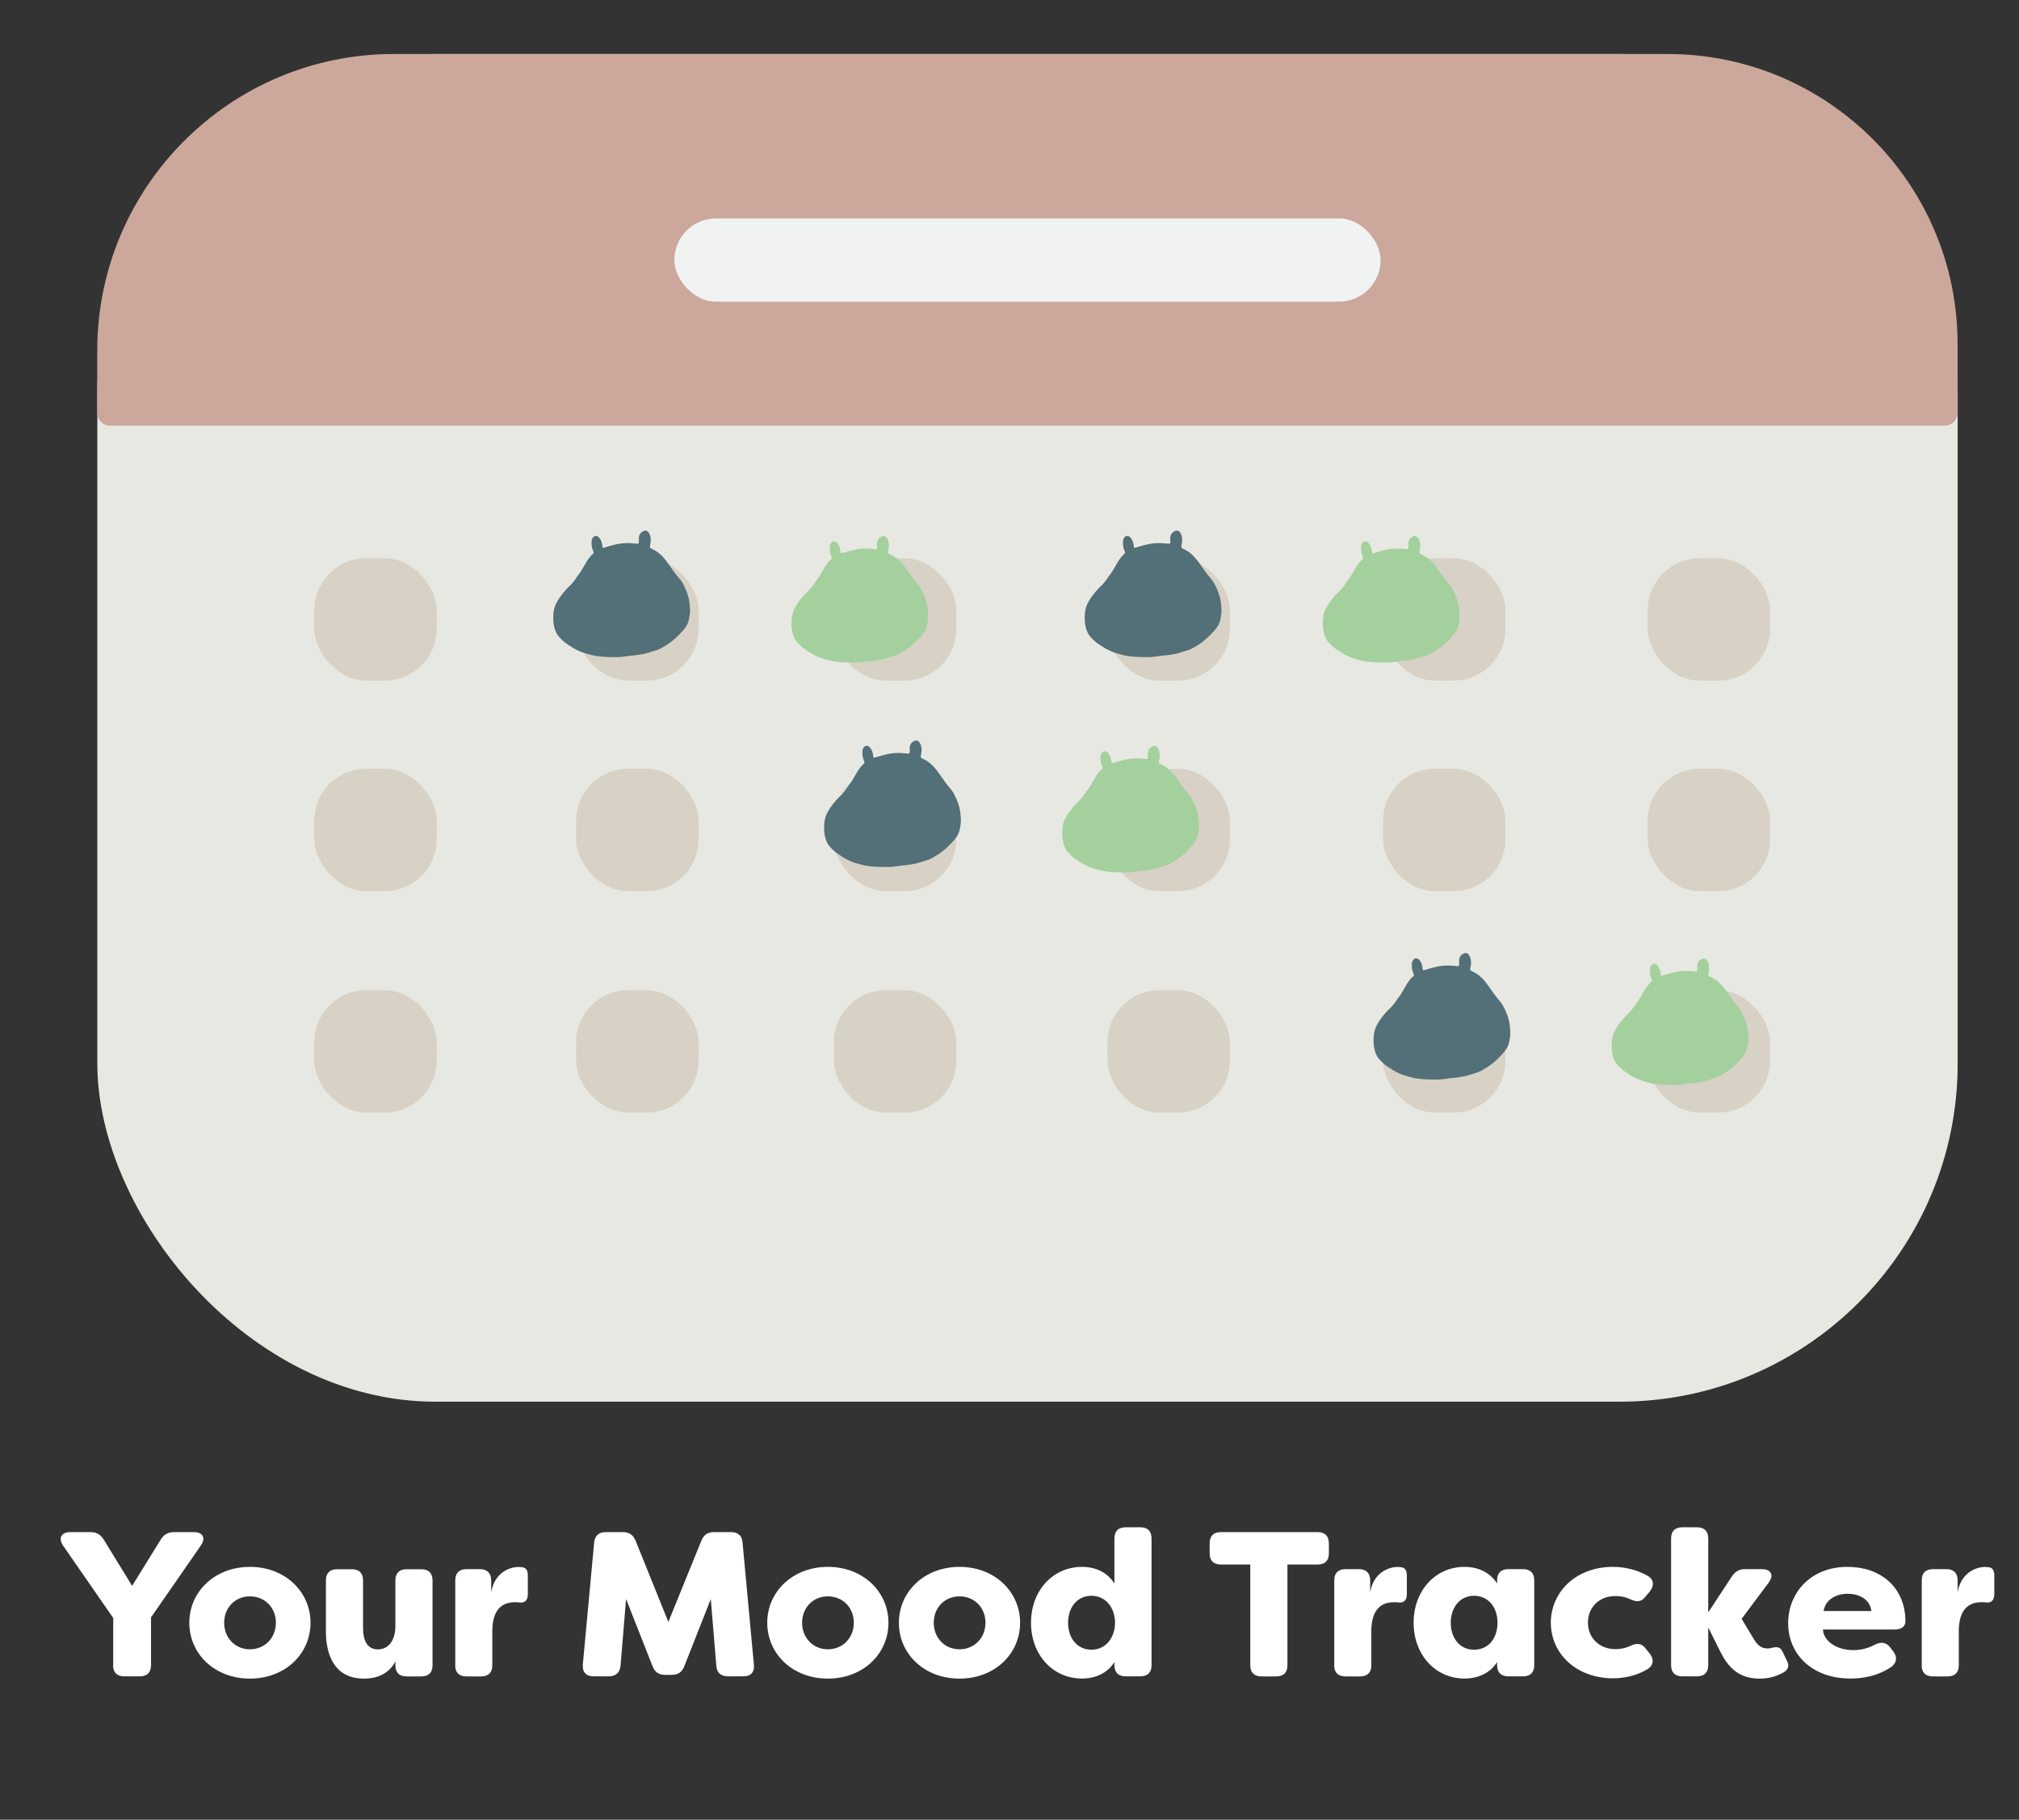 <?xml version="1.0" encoding="UTF-8"?>
<svg id="Layer_1" data-name="Layer 1" xmlns="http://www.w3.org/2000/svg" viewBox="0 0 247.86 223.44">
  <rect x="0" y="0" width="247.86" height="223.44" fill="#333333" stroke="none"/>
  <defs>
    <style>
      .cls-1 {
        fill: #fff;
      }

      .cls-2 {
        fill: #e8e8e2;
      }

      .cls-3 {
        fill: #f1f2f2;
      }

      .cls-4 {
        fill: #a4d09d;
      }

      .cls-5 {
        fill: #cba89b;
      }

      .cls-6 {
        fill: #d8d1c5;
      }

      .cls-7 {
        fill: #536f78;
      }
    </style>
  </defs>
  <g>
    <path class="cls-1" d="m13.9,204.46v-5.79l-6.15-8.88c-.63-.94-.23-1.67.89-1.67h2.45c.73,0,1.24.28,1.64.91l3.49,5.69,3.52-5.69c.38-.63.91-.91,1.64-.91h2.43c1.11,0,1.49.73.83,1.67l-6.1,8.8v5.87c0,.89-.48,1.37-1.37,1.37h-1.92c-.89,0-1.37-.48-1.37-1.37Z"/>
    <path class="cls-1" d="m23.24,199.25c0-3.79,3.11-6.86,7.44-6.86s7.44,3.06,7.44,6.86-3.09,6.86-7.44,6.86-7.44-3.06-7.44-6.86Zm10.63,0c0-1.87-1.37-3.24-3.19-3.24s-3.16,1.39-3.16,3.24,1.34,3.26,3.16,3.26,3.19-1.39,3.19-3.26Z"/>
    <path class="cls-1" d="m40.01,200.32v-6.27c0-.89.48-1.37,1.37-1.37h1.82c.89,0,1.37.48,1.37,1.37v5.89c0,1.42.48,2.58,1.82,2.58s2.15-1.14,2.15-2.88v-5.59c0-.89.48-1.37,1.37-1.37h1.82c.88,0,1.37.48,1.37,1.37v10.42c0,.89-.48,1.37-1.37,1.37h-1.82c-.89,0-1.37-.48-1.37-1.37v-.48c-.68,1.32-1.97,2.12-3.85,2.12-3.79,0-4.68-3.16-4.68-5.79Z"/>
    <path class="cls-1" d="m55.89,204.46v-10.42c0-.89.48-1.37,1.37-1.37h1.67c.86,0,1.37.48,1.37,1.37v1.47c.43-2.55,2.43-3.11,3.34-3.11.03,0,.33,0,.38.03.66,0,.78.56.78,1.04v2.28c0,.76-.4,1.09-.99,1.01-.23-.03-.41-.03-.61-.03-1.82,0-2.76,1.21-2.76,3.57v4.17c0,.89-.48,1.37-1.37,1.37h-1.82c-.89,0-1.37-.48-1.37-1.37Z"/>
    <path class="cls-1" d="m71.55,204.39l1.39-14.98c.08-.83.56-1.29,1.42-1.29h2.1c.76,0,1.27.33,1.57,1.06l4.02,9.97,4.05-9.97c.3-.73.78-1.06,1.57-1.06h2.1c.83,0,1.34.46,1.39,1.29l1.39,14.98c.1.94-.38,1.44-1.29,1.44h-1.9c-.86,0-1.37-.46-1.42-1.29l-.68-8.2-3.24,8.22c-.28.76-.78,1.09-1.57,1.09h-.78c-.78,0-1.29-.33-1.57-1.09l-3.24-8.22-.68,8.2c-.08.83-.58,1.29-1.44,1.29h-1.87c-.91,0-1.39-.51-1.32-1.44Z"/>
    <path class="cls-1" d="m94.19,199.25c0-3.79,3.11-6.86,7.44-6.86s7.44,3.06,7.44,6.86-3.09,6.86-7.44,6.86-7.44-3.06-7.44-6.86Zm10.63,0c0-1.87-1.37-3.24-3.19-3.24s-3.16,1.39-3.16,3.24,1.34,3.26,3.16,3.26,3.19-1.39,3.19-3.26Z"/>
    <path class="cls-1" d="m110.35,199.25c0-3.79,3.11-6.86,7.44-6.86s7.44,3.06,7.44,6.86-3.09,6.86-7.44,6.86-7.44-3.06-7.44-6.86Zm10.63,0c0-1.87-1.37-3.24-3.19-3.24s-3.16,1.39-3.16,3.24,1.34,3.26,3.16,3.26,3.19-1.39,3.19-3.26Z"/>
    <path class="cls-1" d="m126.57,199.25c0-3.92,2.66-6.86,6.27-6.86,1.7,0,3.14.71,3.97,2.05v-5.54c0-.89.48-1.37,1.37-1.37h1.82c.89,0,1.37.48,1.37,1.37v15.56c0,.89-.48,1.37-1.37,1.37h-1.82c-.89,0-1.37-.48-1.37-1.37v-.38c-.83,1.32-2.28,2.02-3.97,2.02-3.62,0-6.27-2.93-6.27-6.86Zm10.32,0c-.03-1.87-1.14-3.31-2.91-3.31s-2.86,1.47-2.86,3.31,1.09,3.31,2.86,3.31,2.88-1.44,2.91-3.31Z"/>
    <path class="cls-1" d="m163.14,189.49v1.24c0,.89-.48,1.37-1.37,1.37h-3.72v12.37c0,.89-.48,1.37-1.37,1.37h-1.82c-.89,0-1.37-.48-1.37-1.37v-12.37h-3.62c-.89,0-1.37-.48-1.37-1.37v-1.24c0-.89.48-1.37,1.37-1.37h11.89c.89,0,1.37.48,1.37,1.37Z"/>
    <path class="cls-1" d="m163.8,204.46v-10.42c0-.89.48-1.37,1.37-1.37h1.67c.86,0,1.37.48,1.37,1.37v1.47c.43-2.55,2.43-3.11,3.34-3.11.03,0,.33,0,.38.03.66,0,.78.56.78,1.04v2.28c0,.76-.41,1.09-.99,1.01-.23-.03-.4-.03-.61-.03-1.82,0-2.76,1.21-2.76,3.57v4.17c0,.89-.48,1.37-1.37,1.37h-1.82c-.89,0-1.37-.48-1.37-1.37Z"/>
    <path class="cls-1" d="m173.54,199.25c0-3.92,2.66-6.86,6.25-6.86,1.72,0,3.16.71,4,2.05v-.4c0-.89.48-1.37,1.37-1.37h1.82c.88,0,1.37.48,1.37,1.37v10.42c0,.89-.48,1.37-1.37,1.37h-1.82c-.88,0-1.37-.48-1.37-1.37v-.38c-.83,1.32-2.28,2.02-4,2.02-3.59,0-6.25-2.93-6.25-6.86Zm10.3,0c0-1.87-1.11-3.31-2.88-3.31s-2.86,1.47-2.86,3.31,1.06,3.31,2.86,3.31,2.88-1.44,2.88-3.31Z"/>
    <path class="cls-1" d="m190.38,199.3c0-3.82,3.06-6.91,7.64-6.91,1.37,0,2.91.33,4.28,1.11.76.48.79,1.21.23,1.92l-.53.63c-.51.68-1.09.68-1.9.3-.71-.33-1.42-.38-1.8-.38-1.95,0-3.36,1.37-3.36,3.26s1.42,3.26,3.36,3.26c.38,0,1.09-.05,1.8-.38.81-.38,1.42-.38,1.92.3l.51.63c.56.71.48,1.49-.38,1.97-1.29.76-2.81,1.06-4.12,1.06-4.53,0-7.64-3.04-7.64-6.81Z"/>
    <path class="cls-1" d="m211.2,202.82l-1.49-2.99v4.63c0,.89-.48,1.37-1.37,1.37h-1.82c-.89,0-1.37-.48-1.37-1.37v-15.56c0-.89.48-1.37,1.37-1.37h1.82c.89,0,1.37.48,1.37,1.37v9.08l2.91-4.43c.41-.61.89-.88,1.62-.88h2.05c1.14,0,1.52.73.83,1.67l-3.31,4.43,1.49,2.48c.56.94,1.09,1.16,1.72,1.16.13,0,.38-.03.61-.1.56-.13.94-.05,1.19.46l.61,1.27c.23.51.1,1.01-.53,1.34-1.01.56-2.02.73-2.88.73-2.23,0-3.72-1.04-4.81-3.29Z"/>
    <path class="cls-1" d="m219.52,199.3c0-3.64,2.68-6.91,7.29-6.91,3.95,0,7.03,2.38,7.11,6.58.03.79-.53,1.11-1.39,1.11h-8.73c0,1.16,1.34,2.53,3.74,2.53.76,0,1.67-.15,2.61-.66.76-.38,1.39-.33,1.9.33l.35.46c.53.66.51,1.44-.28,1.97-1.49,1.01-3.26,1.39-4.93,1.39-4.81,0-7.67-3.04-7.67-6.81Zm10.22-1.49c-.2-1.52-1.59-2.12-2.91-2.12s-2.71.63-2.96,2.12h5.87Z"/>
    <path class="cls-1" d="m235.92,204.46v-10.42c0-.89.48-1.37,1.37-1.37h1.67c.86,0,1.37.48,1.37,1.37v1.47c.43-2.55,2.43-3.11,3.34-3.11.03,0,.33,0,.38.03.66,0,.78.56.78,1.04v2.28c0,.76-.41,1.09-.99,1.01-.23-.03-.4-.03-.61-.03-1.82,0-2.76,1.21-2.76,3.57v4.17c0,.89-.48,1.37-1.37,1.37h-1.82c-.89,0-1.37-.48-1.37-1.37Z"/>
  </g>
  <g>
    <g>
      <rect class="cls-2" x="11.95" y="6.63" width="228.38" height="165.48" rx="41.52" ry="41.52"/>
      <path class="cls-5" d="m48.34,6.63h156.39c19.64,0,35.59,15.95,35.59,35.59v8.48c0,.86-.7,1.56-1.56,1.56H13.5c-.86,0-1.56-.7-1.56-1.56v-7.68C11.95,22.94,28.26,6.63,48.34,6.63Z"/>
      <rect class="cls-3" x="82.79" y="26.82" width="86.7" height="10.22" rx="5.11" ry="5.11"/>
      <rect class="cls-6" x="38.59" y="94.4" width="15.02" height="15.02" rx="6.36" ry="6.36"/>
      <rect class="cls-6" x="38.59" y="68.55" width="15.02" height="15.02" rx="6.36" ry="6.36"/>
      <rect class="cls-6" x="38.59" y="121.59" width="15.02" height="15.02" rx="6.36" ry="6.36"/>
      <rect class="cls-6" x="70.73" y="94.4" width="15.02" height="15.02" rx="6.36" ry="6.36"/>
      <rect class="cls-6" x="70.73" y="68.55" width="15.02" height="15.02" rx="6.36" ry="6.36"/>
      <rect class="cls-6" x="70.73" y="121.59" width="15.02" height="15.02" rx="6.36" ry="6.36"/>
      <rect class="cls-6" x="102.38" y="94.4" width="15.02" height="15.02" rx="6.36" ry="6.36"/>
      <rect class="cls-6" x="102.38" y="68.55" width="15.02" height="15.02" rx="6.36" ry="6.36"/>
      <rect class="cls-6" x="102.38" y="121.59" width="15.02" height="15.02" rx="6.36" ry="6.36"/>
      <rect class="cls-6" x="135.96" y="94.4" width="15.02" height="15.02" rx="6.36" ry="6.36"/>
      <rect class="cls-6" x="135.96" y="68.55" width="15.02" height="15.02" rx="6.36" ry="6.36"/>
      <rect class="cls-6" x="135.96" y="121.59" width="15.02" height="15.02" rx="6.36" ry="6.36"/>
      <rect class="cls-6" x="169.79" y="94.4" width="15.02" height="15.02" rx="6.36" ry="6.36"/>
      <rect class="cls-6" x="169.79" y="68.55" width="15.02" height="15.02" rx="6.36" ry="6.36"/>
      <rect class="cls-6" x="169.79" y="121.59" width="15.02" height="15.02" rx="6.36" ry="6.36"/>
      <rect class="cls-6" x="202.28" y="94.4" width="15.02" height="15.02" rx="6.36" ry="6.36"/>
      <rect class="cls-6" x="202.28" y="68.55" width="15.02" height="15.02" rx="6.36" ry="6.36"/>
      <rect class="cls-6" x="202.28" y="121.59" width="15.02" height="15.02" rx="6.36" ry="6.36"/>
    </g>
    <path class="cls-7" d="m146.68,79.44c-.41.21-.57.33-.9.41-.58.16-1.13.4-1.72.48-.47.07-.87.15-1.42.18-.36.06-.63.08-.95.13-.4.06-.8.04-1.19.04-.88,0-1.77-.04-2.63-.25-.54-.14-1.08-.27-1.59-.52-.27-.12-.53-.26-.74-.39-.37-.23-.62-.4-.88-.58-.21-.16-.4-.33-.56-.5-.26-.27-.47-.5-.63-.87s-.26-.86-.29-1.22c-.04-.55-.01-.75,0-1,.07-.67.22-.99.26-1.08.28-.64.72-1.22,1.18-1.76.21-.25.46-.48.7-.71.41-.4.68-.91,1.03-1.36.48-.62.75-1.37,1.26-1.98.11-.13.21-.29.35-.38.19-.13.18-.25.1-.43-.14-.29-.19-.61-.2-.93,0-.19,0-.37.07-.55.16-.42.59-.49.87-.15.25.3.35.65.39,1.03.02.25.03.24.25.18.54-.15,1.07-.32,1.61-.43.68-.14,1.37-.15,2.05-.07.01,0,.03,0,.04,0,.54.08.56.06.53-.47-.02-.34.02-.65.31-.89.42-.35.79-.28,1.01.22.16.38.17.77.1,1.16,0,.04-.02.08-.03.12-.08.4-.07.39.31.57.54.26.99.62,1.37,1.07.67.79,1.17,1.7,1.86,2.47.37.41.6.89.82,1.39.4.89.54,1.79.53,2.75,0,.21-.08.62-.11.82-.14.86-.59,1.32-1.18,1.94-.46.49-.97.91-1.53,1.28-.13.1-.2.13-.3.18h0c-.06.04-.16.08-.16.08Z"/>
    <path class="cls-4" d="m175.91,80.11c-.41.21-.57.33-.9.41-.58.16-1.13.4-1.72.48-.47.07-.87.15-1.42.18-.36.06-.63.08-.95.13-.4.06-.8.04-1.19.04-.88,0-1.77-.04-2.63-.25-.54-.14-1.08-.27-1.59-.52-.27-.12-.53-.26-.74-.39-.37-.23-.62-.4-.88-.58-.21-.16-.4-.33-.56-.5-.26-.27-.47-.5-.63-.87s-.26-.86-.29-1.22c-.04-.55-.01-.75,0-1,.07-.67.22-.99.26-1.08.28-.64.72-1.22,1.18-1.76.21-.25.46-.48.7-.71.41-.4.68-.91,1.03-1.36.48-.62.75-1.37,1.26-1.98.11-.13.21-.29.35-.38.19-.13.18-.25.1-.43-.14-.29-.19-.61-.2-.93,0-.19,0-.37.07-.55.16-.42.59-.49.87-.15.25.3.35.65.39,1.03.02.25.03.24.25.18.54-.15,1.07-.32,1.61-.43.68-.14,1.37-.15,2.05-.07.01,0,.03,0,.04,0,.54.08.56.06.53-.47-.02-.34.02-.65.31-.89.42-.35.79-.28,1.01.22.16.38.17.77.1,1.16,0,.04-.02.08-.03.12-.08.4-.07.39.31.57.54.26.99.62,1.37,1.07.67.79,1.17,1.7,1.86,2.47.37.41.6.89.82,1.39.4.89.54,1.79.53,2.75,0,.21-.08.62-.11.82-.14.86-.59,1.32-1.18,1.94-.46.49-.97.91-1.53,1.28-.13.1-.2.13-.3.18h0c-.06.04-.16.08-.16.08Z"/>
    <path class="cls-7" d="m81.44,79.44c-.41.21-.57.33-.9.41-.58.16-1.13.4-1.72.48-.47.07-.87.15-1.42.18-.36.06-.63.08-.95.13-.4.06-.8.04-1.19.04-.88,0-1.77-.04-2.63-.25-.54-.14-1.08-.27-1.59-.52-.27-.12-.53-.26-.74-.39-.37-.23-.62-.4-.88-.58-.21-.16-.4-.33-.56-.5-.26-.27-.47-.5-.63-.87s-.26-.86-.29-1.22c-.04-.55-.01-.75,0-1,.07-.67.22-.99.26-1.08.28-.64.72-1.22,1.18-1.76.21-.25.46-.48.7-.71.41-.4.68-.91,1.03-1.36.48-.62.75-1.37,1.26-1.98.11-.13.21-.29.35-.38.19-.13.18-.25.1-.43-.14-.29-.19-.61-.2-.93,0-.19,0-.37.07-.55.16-.42.59-.49.87-.15.25.3.35.65.39,1.03.02.25.03.24.25.18.54-.15,1.07-.32,1.61-.43.68-.14,1.37-.15,2.05-.07.01,0,.03,0,.04,0,.54.08.56.06.53-.47-.02-.34.02-.65.31-.89.42-.35.79-.28,1.01.22.16.38.17.77.1,1.16,0,.04-.02.08-.03.12-.08.4-.07.39.31.57.54.26.99.62,1.37,1.07.67.79,1.17,1.7,1.86,2.47.37.41.6.89.82,1.39.4.89.54,1.79.53,2.75,0,.21-.08.62-.11.82-.14.86-.59,1.32-1.18,1.94-.46.49-.97.91-1.53,1.28-.13.1-.2.13-.3.18h0c-.06.04-.16.08-.16.08Z"/>
    <path class="cls-4" d="m110.68,80.11c-.41.21-.57.33-.9.41-.58.16-1.13.4-1.72.48-.47.07-.87.15-1.42.18-.36.06-.63.08-.95.13-.4.06-.8.04-1.19.04-.88,0-1.77-.04-2.63-.25-.54-.14-1.08-.27-1.59-.52-.27-.12-.53-.26-.74-.39-.37-.23-.62-.4-.88-.58-.21-.16-.4-.33-.56-.5-.26-.27-.47-.5-.63-.87s-.26-.86-.29-1.22c-.04-.55-.01-.75,0-1,.07-.67.22-.99.26-1.08.28-.64.72-1.22,1.18-1.76.21-.25.46-.48.7-.71.41-.4.68-.91,1.03-1.36.48-.62.75-1.37,1.26-1.98.11-.13.21-.29.35-.38.19-.13.18-.25.1-.43-.14-.29-.19-.61-.2-.93,0-.19,0-.37.07-.55.16-.42.59-.49.87-.15.25.3.35.65.39,1.03.02.25.03.24.25.18.54-.15,1.07-.32,1.61-.43.68-.14,1.37-.15,2.05-.07.01,0,.03,0,.04,0,.54.08.56.06.53-.47-.02-.34.02-.65.31-.89.42-.35.79-.28,1.01.22.16.38.17.77.1,1.16,0,.04-.02.08-.03.12-.08.4-.07.39.31.57.54.26.99.62,1.37,1.07.67.79,1.17,1.7,1.86,2.47.37.41.6.89.82,1.39.4.89.54,1.79.53,2.75,0,.21-.08.62-.11.82-.14.86-.59,1.32-1.18,1.94-.46.49-.97.91-1.53,1.28-.13.1-.2.13-.3.18h0c-.06.04-.16.08-.16.08Z"/>
    <path class="cls-7" d="m114.69,105.21c-.41.21-.57.33-.9.41-.58.16-1.13.4-1.72.48-.47.07-.87.15-1.42.18-.36.06-.63.08-.95.13-.4.06-.8.04-1.19.04-.88,0-1.77-.04-2.63-.25-.54-.14-1.08-.27-1.59-.52-.27-.12-.53-.26-.74-.39-.37-.23-.62-.4-.88-.58-.21-.16-.4-.33-.56-.5-.26-.27-.47-.5-.63-.87s-.26-.86-.29-1.22c-.04-.55-.01-.75,0-1,.07-.67.22-.99.26-1.08.28-.64.72-1.22,1.18-1.76.21-.25.46-.48.7-.71.41-.4.68-.91,1.03-1.36.48-.62.75-1.37,1.26-1.98.11-.13.21-.29.35-.38.19-.13.18-.25.1-.43-.14-.29-.19-.61-.2-.93,0-.19,0-.37.07-.55.16-.42.59-.49.87-.15.25.3.35.65.39,1.03.02.25.03.24.25.18.54-.15,1.07-.32,1.61-.43.68-.14,1.37-.15,2.05-.07.01,0,.03,0,.04,0,.54.08.56.06.53-.47-.02-.34.02-.65.31-.89.42-.35.79-.28,1.01.22.16.38.17.77.1,1.16,0,.04-.02.08-.03.12-.08.4-.07.39.31.57.54.26.99.62,1.37,1.07.67.79,1.17,1.7,1.86,2.47.37.41.6.89.82,1.39.4.89.54,1.79.53,2.75,0,.21-.08.62-.11.82-.14.86-.59,1.32-1.18,1.94-.46.49-.97.91-1.53,1.28-.13.1-.2.13-.3.18h0c-.06.04-.16.08-.16.08Z"/>
    <path class="cls-4" d="m143.92,105.88c-.41.21-.57.33-.9.41-.58.16-1.13.4-1.72.48-.47.07-.87.15-1.42.18-.36.06-.63.08-.95.13-.4.06-.8.04-1.19.04-.88,0-1.77-.04-2.63-.25-.54-.14-1.08-.27-1.59-.52-.27-.12-.53-.26-.74-.39-.37-.23-.62-.4-.88-.58-.21-.16-.4-.33-.56-.5-.26-.27-.47-.5-.63-.87s-.26-.86-.29-1.22c-.04-.55-.01-.75,0-1,.07-.67.22-.99.26-1.08.28-.64.72-1.22,1.18-1.76.21-.25.46-.48.7-.71.41-.4.68-.91,1.03-1.36.48-.62.75-1.37,1.26-1.98.11-.13.21-.29.35-.38.19-.13.18-.25.1-.43-.14-.29-.19-.61-.2-.93,0-.19,0-.37.07-.55.16-.42.59-.49.87-.15.25.3.35.65.39,1.03.02.25.03.24.25.18.54-.15,1.07-.32,1.61-.43.68-.14,1.37-.15,2.05-.07.01,0,.03,0,.04,0,.54.08.56.06.53-.47-.02-.34.02-.65.31-.89.42-.35.79-.28,1.01.22.16.38.17.77.1,1.16,0,.04-.02.08-.03.12-.08.4-.07.39.31.57.54.26.99.62,1.37,1.07.67.79,1.17,1.7,1.86,2.47.37.41.6.89.82,1.39.4.89.54,1.79.53,2.75,0,.21-.08.62-.11.82-.14.86-.59,1.32-1.18,1.94-.46.49-.97.91-1.53,1.28-.13.1-.2.13-.3.18h0c-.06.04-.16.08-.16.08Z"/>
    <path class="cls-7" d="m182.14,131.31c-.41.21-.57.33-.9.41-.58.16-1.13.4-1.72.48-.47.07-.87.15-1.42.18-.36.06-.63.08-.95.13-.4.06-.8.04-1.19.04-.88,0-1.77-.04-2.63-.25-.54-.14-1.08-.27-1.59-.52-.27-.12-.53-.26-.74-.39-.37-.23-.62-.4-.88-.58-.21-.16-.4-.33-.56-.5-.26-.27-.47-.5-.63-.87s-.26-.86-.29-1.22c-.04-.55-.01-.75,0-1,.07-.67.22-.99.26-1.08.28-.64.72-1.22,1.18-1.76.21-.25.46-.48.7-.71.41-.4.68-.91,1.03-1.36.48-.62.75-1.37,1.26-1.98.11-.13.21-.29.35-.38.19-.13.18-.25.1-.43-.14-.29-.19-.61-.2-.93,0-.19,0-.37.07-.55.16-.42.59-.49.87-.15.25.3.35.65.39,1.03.02.25.03.24.25.18.54-.15,1.07-.32,1.61-.43.68-.14,1.37-.15,2.05-.07.01,0,.03,0,.04,0,.54.08.56.06.53-.47-.02-.34.02-.65.31-.89.42-.35.79-.28,1.01.22.16.38.17.77.1,1.16,0,.04-.02.08-.03.12-.08.4-.07.39.31.57.54.26.99.62,1.37,1.07.67.79,1.17,1.7,1.86,2.47.37.41.6.89.82,1.39.4.89.54,1.79.53,2.75,0,.21-.08.62-.11.82-.14.86-.59,1.32-1.18,1.94-.46.49-.97.91-1.53,1.28-.13.1-.2.13-.3.18h0c-.06.04-.16.08-.16.08Z"/>
    <path class="cls-4" d="m211.37,131.98c-.41.21-.57.33-.9.41-.58.16-1.13.4-1.72.48-.47.07-.87.15-1.42.18-.36.06-.63.08-.95.13-.4.06-.8.04-1.19.04-.88,0-1.77-.04-2.63-.25-.54-.14-1.08-.27-1.59-.52-.27-.12-.53-.26-.74-.39-.37-.23-.62-.4-.88-.58-.21-.16-.4-.33-.56-.5-.26-.27-.47-.5-.63-.87s-.26-.86-.29-1.22c-.04-.55-.01-.75,0-1,.07-.67.22-.99.26-1.08.28-.64.72-1.22,1.18-1.76.21-.25.46-.48.7-.71.41-.4.68-.91,1.03-1.36.48-.62.75-1.37,1.26-1.98.11-.13.21-.29.35-.38.19-.13.18-.25.1-.43-.14-.29-.19-.61-.2-.93,0-.19,0-.37.07-.55.16-.42.59-.49.87-.15.25.3.35.65.39,1.03.02.25.03.24.25.18.54-.15,1.07-.32,1.61-.43.68-.14,1.37-.15,2.05-.07.01,0,.03,0,.04,0,.54.08.56.06.53-.47-.02-.34.02-.65.31-.89.42-.35.79-.28,1.01.22.16.38.17.77.1,1.16,0,.04-.02.08-.03.12-.08.4-.07.39.31.57.54.26.99.62,1.37,1.07.67.79,1.17,1.7,1.86,2.47.37.41.6.89.82,1.39.4.89.54,1.79.53,2.75,0,.21-.08.62-.11.82-.14.86-.59,1.32-1.18,1.94-.46.49-.97.91-1.53,1.28-.13.1-.2.13-.3.18h0c-.06.04-.16.08-.16.08Z"/>
  </g>
</svg>